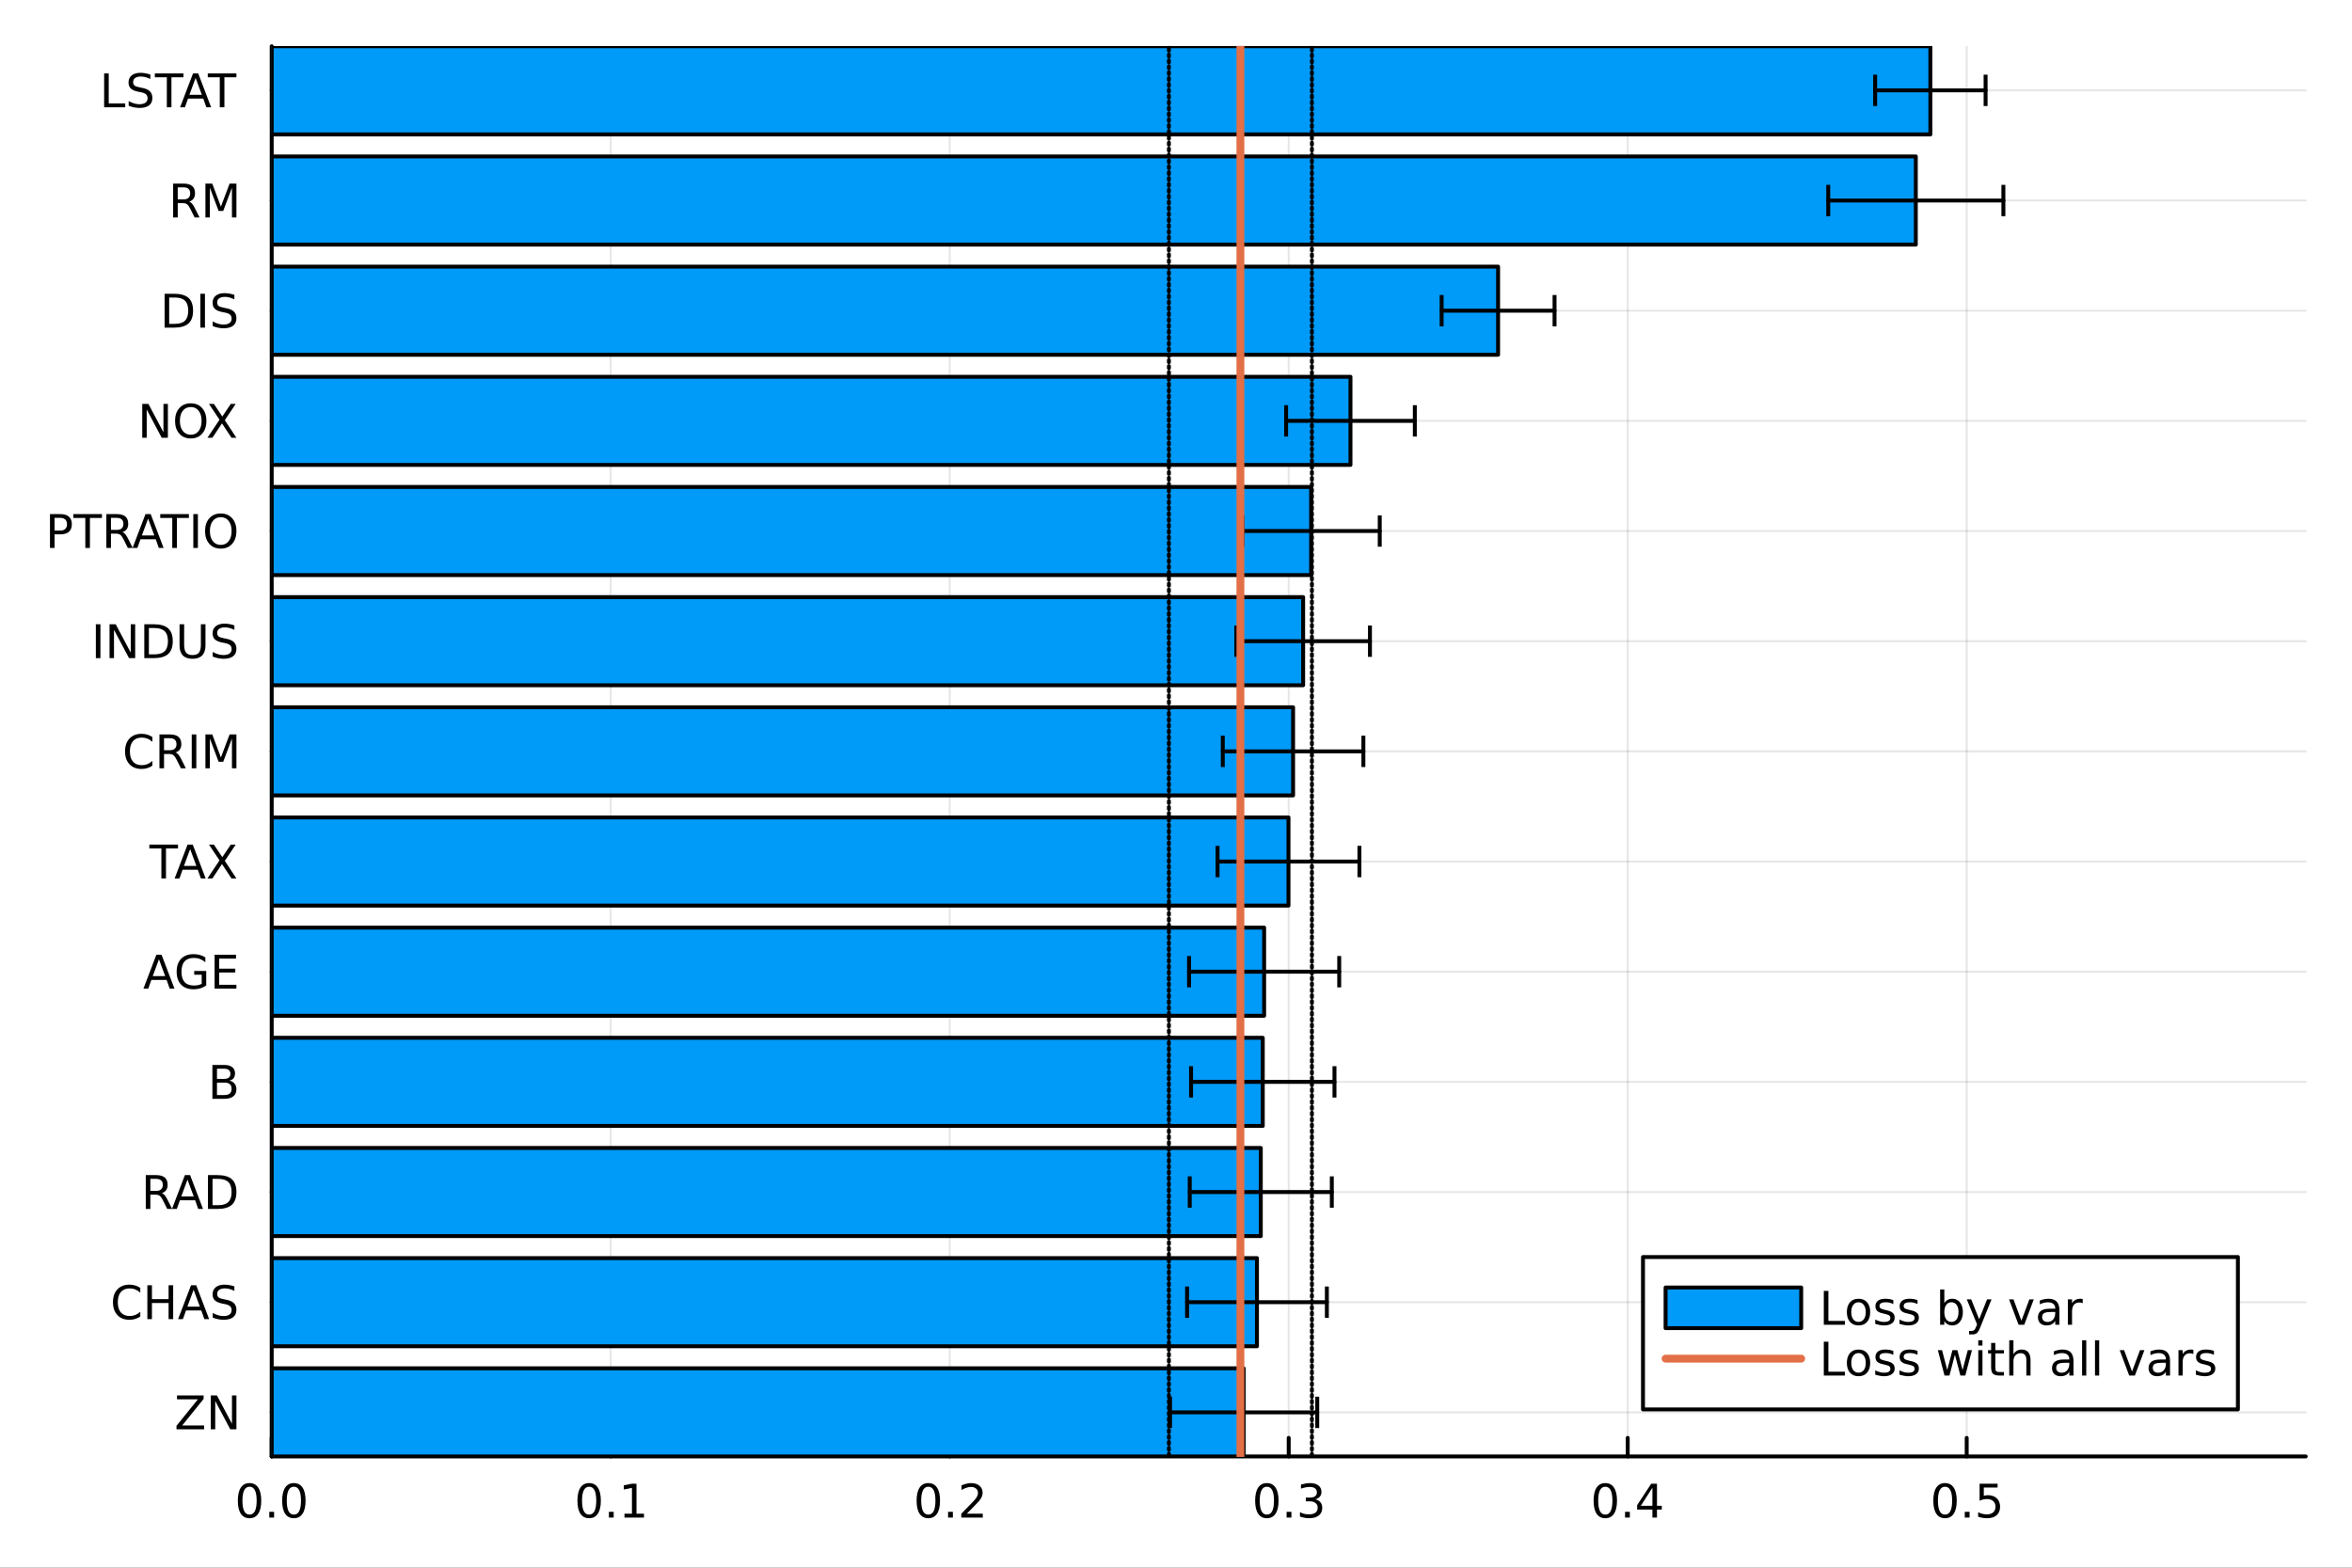 <?xml version="1.0" encoding="utf-8"?>
<svg xmlns="http://www.w3.org/2000/svg" xmlns:xlink="http://www.w3.org/1999/xlink" width="600" height="400" viewBox="0 0 2400 1600">
<rect x="0" y="0" width="2400" height="1600" fill="#333333" stroke="none"/>
<defs>
  <clipPath id="clip640">
    <rect x="0" y="0" width="2400" height="1600"/>
  </clipPath>
</defs>
<path clip-path="url(#clip640)" d="M0 1600 L2400 1600 L2400 0 L0 0  Z" fill="#ffffff" fill-rule="evenodd" fill-opacity="1"/>
<defs>
  <clipPath id="clip641">
    <rect x="480" y="0" width="1681" height="1600"/>
  </clipPath>
</defs>
<path clip-path="url(#clip640)" d="M277.246 1486.45 L2352.76 1486.45 L2352.76 47.244 L277.246 47.244  Z" fill="#ffffff" fill-rule="evenodd" fill-opacity="1"/>
<defs>
  <clipPath id="clip642">
    <rect x="277" y="47" width="2077" height="1440"/>
  </clipPath>
</defs>
<polyline clip-path="url(#clip642)" style="stroke:#000000; stroke-linecap:round; stroke-linejoin:round; stroke-width:2; stroke-opacity:0.1; fill:none" points="277.246,1486.45 277.246,47.244 "/>
<polyline clip-path="url(#clip642)" style="stroke:#000000; stroke-linecap:round; stroke-linejoin:round; stroke-width:2; stroke-opacity:0.1; fill:none" points="623.164,1486.45 623.164,47.244 "/>
<polyline clip-path="url(#clip642)" style="stroke:#000000; stroke-linecap:round; stroke-linejoin:round; stroke-width:2; stroke-opacity:0.1; fill:none" points="969.082,1486.45 969.082,47.244 "/>
<polyline clip-path="url(#clip642)" style="stroke:#000000; stroke-linecap:round; stroke-linejoin:round; stroke-width:2; stroke-opacity:0.1; fill:none" points="1315,1486.45 1315,47.244 "/>
<polyline clip-path="url(#clip642)" style="stroke:#000000; stroke-linecap:round; stroke-linejoin:round; stroke-width:2; stroke-opacity:0.1; fill:none" points="1660.92,1486.45 1660.92,47.244 "/>
<polyline clip-path="url(#clip642)" style="stroke:#000000; stroke-linecap:round; stroke-linejoin:round; stroke-width:2; stroke-opacity:0.1; fill:none" points="2006.84,1486.45 2006.84,47.244 "/>
<polyline clip-path="url(#clip642)" style="stroke:#000000; stroke-linecap:round; stroke-linejoin:round; stroke-width:2; stroke-opacity:0.1; fill:none" points="277.246,1441.47 2352.76,1441.47 "/>
<polyline clip-path="url(#clip642)" style="stroke:#000000; stroke-linecap:round; stroke-linejoin:round; stroke-width:2; stroke-opacity:0.1; fill:none" points="277.246,1329.03 2352.76,1329.03 "/>
<polyline clip-path="url(#clip642)" style="stroke:#000000; stroke-linecap:round; stroke-linejoin:round; stroke-width:2; stroke-opacity:0.1; fill:none" points="277.246,1216.6 2352.76,1216.6 "/>
<polyline clip-path="url(#clip642)" style="stroke:#000000; stroke-linecap:round; stroke-linejoin:round; stroke-width:2; stroke-opacity:0.1; fill:none" points="277.246,1104.16 2352.76,1104.16 "/>
<polyline clip-path="url(#clip642)" style="stroke:#000000; stroke-linecap:round; stroke-linejoin:round; stroke-width:2; stroke-opacity:0.1; fill:none" points="277.246,991.722 2352.76,991.722 "/>
<polyline clip-path="url(#clip642)" style="stroke:#000000; stroke-linecap:round; stroke-linejoin:round; stroke-width:2; stroke-opacity:0.1; fill:none" points="277.246,879.284 2352.76,879.284 "/>
<polyline clip-path="url(#clip642)" style="stroke:#000000; stroke-linecap:round; stroke-linejoin:round; stroke-width:2; stroke-opacity:0.1; fill:none" points="277.246,766.846 2352.76,766.846 "/>
<polyline clip-path="url(#clip642)" style="stroke:#000000; stroke-linecap:round; stroke-linejoin:round; stroke-width:2; stroke-opacity:0.1; fill:none" points="277.246,654.408 2352.76,654.408 "/>
<polyline clip-path="url(#clip642)" style="stroke:#000000; stroke-linecap:round; stroke-linejoin:round; stroke-width:2; stroke-opacity:0.1; fill:none" points="277.246,541.97 2352.76,541.97 "/>
<polyline clip-path="url(#clip642)" style="stroke:#000000; stroke-linecap:round; stroke-linejoin:round; stroke-width:2; stroke-opacity:0.1; fill:none" points="277.246,429.533 2352.76,429.533 "/>
<polyline clip-path="url(#clip642)" style="stroke:#000000; stroke-linecap:round; stroke-linejoin:round; stroke-width:2; stroke-opacity:0.1; fill:none" points="277.246,317.095 2352.76,317.095 "/>
<polyline clip-path="url(#clip642)" style="stroke:#000000; stroke-linecap:round; stroke-linejoin:round; stroke-width:2; stroke-opacity:0.1; fill:none" points="277.246,204.657 2352.76,204.657 "/>
<polyline clip-path="url(#clip642)" style="stroke:#000000; stroke-linecap:round; stroke-linejoin:round; stroke-width:2; stroke-opacity:0.1; fill:none" points="277.246,92.219 2352.76,92.219 "/>
<polyline clip-path="url(#clip640)" style="stroke:#000000; stroke-linecap:round; stroke-linejoin:round; stroke-width:4; stroke-opacity:1; fill:none" points="277.246,1486.45 2352.76,1486.45 "/>
<polyline clip-path="url(#clip640)" style="stroke:#000000; stroke-linecap:round; stroke-linejoin:round; stroke-width:4; stroke-opacity:1; fill:none" points="277.246,1486.45 277.246,1467.55 "/>
<polyline clip-path="url(#clip640)" style="stroke:#000000; stroke-linecap:round; stroke-linejoin:round; stroke-width:4; stroke-opacity:1; fill:none" points="623.164,1486.45 623.164,1467.55 "/>
<polyline clip-path="url(#clip640)" style="stroke:#000000; stroke-linecap:round; stroke-linejoin:round; stroke-width:4; stroke-opacity:1; fill:none" points="969.082,1486.45 969.082,1467.55 "/>
<polyline clip-path="url(#clip640)" style="stroke:#000000; stroke-linecap:round; stroke-linejoin:round; stroke-width:4; stroke-opacity:1; fill:none" points="1315,1486.45 1315,1467.55 "/>
<polyline clip-path="url(#clip640)" style="stroke:#000000; stroke-linecap:round; stroke-linejoin:round; stroke-width:4; stroke-opacity:1; fill:none" points="1660.92,1486.45 1660.92,1467.55 "/>
<polyline clip-path="url(#clip640)" style="stroke:#000000; stroke-linecap:round; stroke-linejoin:round; stroke-width:4; stroke-opacity:1; fill:none" points="2006.84,1486.45 2006.84,1467.55 "/>
<path clip-path="url(#clip640)" d="M254.63 1517.37 Q251.019 1517.37 249.19 1520.93 Q247.385 1524.47 247.385 1531.6 Q247.385 1538.71 249.19 1542.27 Q251.019 1545.82 254.63 1545.82 Q258.264 1545.82 260.07 1542.27 Q261.899 1538.71 261.899 1531.6 Q261.899 1524.47 260.07 1520.93 Q258.264 1517.37 254.63 1517.37 M254.63 1513.66 Q260.44 1513.66 263.496 1518.27 Q266.574 1522.85 266.574 1531.6 Q266.574 1540.33 263.496 1544.94 Q260.44 1549.52 254.63 1549.52 Q248.82 1549.52 245.741 1544.94 Q242.686 1540.33 242.686 1531.6 Q242.686 1522.85 245.741 1518.27 Q248.82 1513.66 254.63 1513.66 Z" fill="#000000" fill-rule="nonzero" fill-opacity="1" /><path clip-path="url(#clip640)" d="M274.792 1542.97 L279.676 1542.97 L279.676 1548.85 L274.792 1548.85 L274.792 1542.97 Z" fill="#000000" fill-rule="nonzero" fill-opacity="1" /><path clip-path="url(#clip640)" d="M299.861 1517.37 Q296.25 1517.37 294.422 1520.93 Q292.616 1524.47 292.616 1531.6 Q292.616 1538.71 294.422 1542.27 Q296.25 1545.82 299.861 1545.82 Q303.496 1545.82 305.301 1542.27 Q307.13 1538.71 307.13 1531.6 Q307.13 1524.47 305.301 1520.93 Q303.496 1517.37 299.861 1517.37 M299.861 1513.66 Q305.672 1513.66 308.727 1518.27 Q311.806 1522.85 311.806 1531.6 Q311.806 1540.33 308.727 1544.94 Q305.672 1549.52 299.861 1549.52 Q294.051 1549.52 290.973 1544.94 Q287.917 1540.33 287.917 1531.6 Q287.917 1522.85 290.973 1518.27 Q294.051 1513.66 299.861 1513.66 Z" fill="#000000" fill-rule="nonzero" fill-opacity="1" /><path clip-path="url(#clip640)" d="M601.162 1517.37 Q597.551 1517.37 595.722 1520.93 Q593.917 1524.47 593.917 1531.6 Q593.917 1538.71 595.722 1542.27 Q597.551 1545.82 601.162 1545.82 Q604.796 1545.82 606.602 1542.27 Q608.43 1538.71 608.43 1531.6 Q608.43 1524.47 606.602 1520.93 Q604.796 1517.37 601.162 1517.37 M601.162 1513.66 Q606.972 1513.66 610.028 1518.27 Q613.106 1522.85 613.106 1531.6 Q613.106 1540.33 610.028 1544.94 Q606.972 1549.52 601.162 1549.52 Q595.352 1549.52 592.273 1544.94 Q589.218 1540.33 589.218 1531.6 Q589.218 1522.85 592.273 1518.27 Q595.352 1513.66 601.162 1513.66 Z" fill="#000000" fill-rule="nonzero" fill-opacity="1" /><path clip-path="url(#clip640)" d="M621.324 1542.97 L626.208 1542.97 L626.208 1548.85 L621.324 1548.85 L621.324 1542.97 Z" fill="#000000" fill-rule="nonzero" fill-opacity="1" /><path clip-path="url(#clip640)" d="M637.203 1544.91 L644.842 1544.91 L644.842 1518.55 L636.532 1520.21 L636.532 1515.95 L644.796 1514.29 L649.472 1514.29 L649.472 1544.91 L657.111 1544.91 L657.111 1548.85 L637.203 1548.85 L637.203 1544.91 Z" fill="#000000" fill-rule="nonzero" fill-opacity="1" /><path clip-path="url(#clip640)" d="M947.265 1517.37 Q943.654 1517.37 941.826 1520.93 Q940.02 1524.47 940.02 1531.6 Q940.02 1538.71 941.826 1542.27 Q943.654 1545.82 947.265 1545.82 Q950.9 1545.82 952.705 1542.27 Q954.534 1538.71 954.534 1531.6 Q954.534 1524.47 952.705 1520.93 Q950.9 1517.37 947.265 1517.37 M947.265 1513.66 Q953.076 1513.66 956.131 1518.27 Q959.21 1522.85 959.21 1531.6 Q959.21 1540.33 956.131 1544.94 Q953.076 1549.52 947.265 1549.52 Q941.455 1549.52 938.377 1544.94 Q935.321 1540.33 935.321 1531.6 Q935.321 1522.85 938.377 1518.27 Q941.455 1513.66 947.265 1513.66 Z" fill="#000000" fill-rule="nonzero" fill-opacity="1" /><path clip-path="url(#clip640)" d="M967.427 1542.97 L972.312 1542.97 L972.312 1548.85 L967.427 1548.85 L967.427 1542.97 Z" fill="#000000" fill-rule="nonzero" fill-opacity="1" /><path clip-path="url(#clip640)" d="M986.524 1544.91 L1002.84 1544.91 L1002.84 1548.85 L980.9 1548.85 L980.9 1544.91 Q983.562 1542.16 988.145 1537.53 Q992.751 1532.88 993.932 1531.53 Q996.177 1529.01 997.057 1527.27 Q997.96 1525.51 997.96 1523.82 Q997.96 1521.07 996.015 1519.33 Q994.094 1517.6 990.992 1517.6 Q988.793 1517.6 986.339 1518.36 Q983.909 1519.13 981.131 1520.68 L981.131 1515.95 Q983.955 1514.82 986.409 1514.24 Q988.862 1513.66 990.899 1513.66 Q996.27 1513.66 999.464 1516.35 Q1002.66 1519.03 1002.66 1523.52 Q1002.66 1525.65 1001.85 1527.57 Q1001.06 1529.47 998.955 1532.07 Q998.376 1532.74 995.274 1535.95 Q992.173 1539.15 986.524 1544.91 Z" fill="#000000" fill-rule="nonzero" fill-opacity="1" /><path clip-path="url(#clip640)" d="M1292.71 1517.37 Q1289.1 1517.37 1287.27 1520.93 Q1285.46 1524.47 1285.46 1531.6 Q1285.46 1538.71 1287.27 1542.27 Q1289.1 1545.82 1292.71 1545.82 Q1296.34 1545.82 1298.15 1542.27 Q1299.98 1538.71 1299.98 1531.6 Q1299.98 1524.47 1298.15 1520.93 Q1296.34 1517.37 1292.71 1517.37 M1292.71 1513.66 Q1298.52 1513.66 1301.57 1518.27 Q1304.65 1522.85 1304.65 1531.6 Q1304.65 1540.33 1301.57 1544.94 Q1298.52 1549.52 1292.71 1549.52 Q1286.9 1549.52 1283.82 1544.94 Q1280.76 1540.33 1280.76 1531.6 Q1280.76 1522.85 1283.82 1518.27 Q1286.9 1513.66 1292.71 1513.66 Z" fill="#000000" fill-rule="nonzero" fill-opacity="1" /><path clip-path="url(#clip640)" d="M1312.87 1542.97 L1317.76 1542.97 L1317.76 1548.85 L1312.87 1548.85 L1312.87 1542.97 Z" fill="#000000" fill-rule="nonzero" fill-opacity="1" /><path clip-path="url(#clip640)" d="M1342.11 1530.21 Q1345.46 1530.93 1347.34 1533.2 Q1349.24 1535.47 1349.24 1538.8 Q1349.24 1543.92 1345.72 1546.72 Q1342.2 1549.52 1335.72 1549.52 Q1333.54 1549.52 1331.23 1549.08 Q1328.94 1548.66 1326.48 1547.81 L1326.48 1543.29 Q1328.43 1544.43 1330.74 1545.01 Q1333.06 1545.58 1335.58 1545.58 Q1339.98 1545.58 1342.27 1543.85 Q1344.58 1542.11 1344.58 1538.8 Q1344.58 1535.75 1342.43 1534.03 Q1340.3 1532.3 1336.48 1532.3 L1332.45 1532.3 L1332.45 1528.45 L1336.67 1528.45 Q1340.12 1528.45 1341.95 1527.09 Q1343.77 1525.7 1343.77 1523.11 Q1343.77 1520.45 1341.88 1519.03 Q1340 1517.6 1336.48 1517.6 Q1334.56 1517.6 1332.36 1518.01 Q1330.16 1518.43 1327.52 1519.31 L1327.52 1515.14 Q1330.19 1514.4 1332.5 1514.03 Q1334.84 1513.66 1336.9 1513.66 Q1342.22 1513.66 1345.32 1516.09 Q1348.43 1518.5 1348.43 1522.62 Q1348.43 1525.49 1346.78 1527.48 Q1345.14 1529.45 1342.11 1530.21 Z" fill="#000000" fill-rule="nonzero" fill-opacity="1" /><path clip-path="url(#clip640)" d="M1638.06 1517.37 Q1634.45 1517.37 1632.62 1520.93 Q1630.82 1524.47 1630.82 1531.6 Q1630.82 1538.71 1632.62 1542.27 Q1634.45 1545.82 1638.06 1545.82 Q1641.69 1545.82 1643.5 1542.27 Q1645.33 1538.71 1645.33 1531.6 Q1645.33 1524.47 1643.5 1520.93 Q1641.69 1517.37 1638.06 1517.37 M1638.06 1513.66 Q1643.87 1513.66 1646.93 1518.27 Q1650 1522.85 1650 1531.6 Q1650 1540.33 1646.93 1544.94 Q1643.87 1549.52 1638.06 1549.52 Q1632.25 1549.52 1629.17 1544.94 Q1626.12 1540.33 1626.12 1531.6 Q1626.12 1522.85 1629.17 1518.27 Q1632.25 1513.66 1638.06 1513.66 Z" fill="#000000" fill-rule="nonzero" fill-opacity="1" /><path clip-path="url(#clip640)" d="M1658.22 1542.97 L1663.11 1542.97 L1663.11 1548.85 L1658.22 1548.85 L1658.22 1542.97 Z" fill="#000000" fill-rule="nonzero" fill-opacity="1" /><path clip-path="url(#clip640)" d="M1686.14 1518.36 L1674.33 1536.81 L1686.14 1536.81 L1686.14 1518.36 M1684.91 1514.29 L1690.79 1514.29 L1690.79 1536.81 L1695.72 1536.81 L1695.72 1540.7 L1690.79 1540.7 L1690.79 1548.85 L1686.14 1548.85 L1686.14 1540.7 L1670.54 1540.7 L1670.54 1536.19 L1684.91 1514.29 Z" fill="#000000" fill-rule="nonzero" fill-opacity="1" /><path clip-path="url(#clip640)" d="M1984.72 1517.37 Q1981.11 1517.37 1979.28 1520.93 Q1977.47 1524.47 1977.47 1531.6 Q1977.47 1538.71 1979.28 1542.27 Q1981.11 1545.82 1984.72 1545.82 Q1988.35 1545.82 1990.16 1542.27 Q1991.99 1538.71 1991.99 1531.6 Q1991.99 1524.47 1990.16 1520.93 Q1988.35 1517.37 1984.72 1517.37 M1984.72 1513.66 Q1990.53 1513.66 1993.59 1518.27 Q1996.66 1522.85 1996.66 1531.6 Q1996.66 1540.33 1993.59 1544.94 Q1990.53 1549.52 1984.72 1549.52 Q1978.91 1549.52 1975.83 1544.94 Q1972.78 1540.33 1972.78 1531.6 Q1972.78 1522.85 1975.83 1518.27 Q1978.91 1513.66 1984.72 1513.66 Z" fill="#000000" fill-rule="nonzero" fill-opacity="1" /><path clip-path="url(#clip640)" d="M2004.88 1542.97 L2009.77 1542.97 L2009.77 1548.85 L2004.88 1548.85 L2004.88 1542.97 Z" fill="#000000" fill-rule="nonzero" fill-opacity="1" /><path clip-path="url(#clip640)" d="M2020 1514.29 L2038.35 1514.29 L2038.35 1518.22 L2024.28 1518.22 L2024.28 1526.7 Q2025.3 1526.35 2026.32 1526.19 Q2027.34 1526 2028.35 1526 Q2034.14 1526 2037.52 1529.17 Q2040.9 1532.34 2040.9 1537.76 Q2040.9 1543.34 2037.43 1546.44 Q2033.96 1549.52 2027.64 1549.52 Q2025.46 1549.52 2023.19 1549.15 Q2020.95 1548.78 2018.54 1548.04 L2018.54 1543.34 Q2020.62 1544.47 2022.84 1545.03 Q2025.07 1545.58 2027.54 1545.58 Q2031.55 1545.58 2033.89 1543.48 Q2036.22 1541.37 2036.22 1537.76 Q2036.22 1534.15 2033.89 1532.04 Q2031.55 1529.94 2027.54 1529.94 Q2025.67 1529.94 2023.79 1530.35 Q2021.94 1530.77 2020 1531.65 L2020 1514.29 Z" fill="#000000" fill-rule="nonzero" fill-opacity="1" /><polyline clip-path="url(#clip640)" style="stroke:#000000; stroke-linecap:round; stroke-linejoin:round; stroke-width:4; stroke-opacity:1; fill:none" points="277.246,1486.45 277.246,47.244 "/>
<polyline clip-path="url(#clip640)" style="stroke:#000000; stroke-linecap:round; stroke-linejoin:round; stroke-width:4; stroke-opacity:1; fill:none" points="277.246,1441.47 296.143,1441.47 "/>
<polyline clip-path="url(#clip640)" style="stroke:#000000; stroke-linecap:round; stroke-linejoin:round; stroke-width:4; stroke-opacity:1; fill:none" points="277.246,1329.03 296.143,1329.03 "/>
<polyline clip-path="url(#clip640)" style="stroke:#000000; stroke-linecap:round; stroke-linejoin:round; stroke-width:4; stroke-opacity:1; fill:none" points="277.246,1216.6 296.143,1216.6 "/>
<polyline clip-path="url(#clip640)" style="stroke:#000000; stroke-linecap:round; stroke-linejoin:round; stroke-width:4; stroke-opacity:1; fill:none" points="277.246,1104.16 296.143,1104.16 "/>
<polyline clip-path="url(#clip640)" style="stroke:#000000; stroke-linecap:round; stroke-linejoin:round; stroke-width:4; stroke-opacity:1; fill:none" points="277.246,991.722 296.143,991.722 "/>
<polyline clip-path="url(#clip640)" style="stroke:#000000; stroke-linecap:round; stroke-linejoin:round; stroke-width:4; stroke-opacity:1; fill:none" points="277.246,879.284 296.143,879.284 "/>
<polyline clip-path="url(#clip640)" style="stroke:#000000; stroke-linecap:round; stroke-linejoin:round; stroke-width:4; stroke-opacity:1; fill:none" points="277.246,766.846 296.143,766.846 "/>
<polyline clip-path="url(#clip640)" style="stroke:#000000; stroke-linecap:round; stroke-linejoin:round; stroke-width:4; stroke-opacity:1; fill:none" points="277.246,654.408 296.143,654.408 "/>
<polyline clip-path="url(#clip640)" style="stroke:#000000; stroke-linecap:round; stroke-linejoin:round; stroke-width:4; stroke-opacity:1; fill:none" points="277.246,541.97 296.143,541.97 "/>
<polyline clip-path="url(#clip640)" style="stroke:#000000; stroke-linecap:round; stroke-linejoin:round; stroke-width:4; stroke-opacity:1; fill:none" points="277.246,429.533 296.143,429.533 "/>
<polyline clip-path="url(#clip640)" style="stroke:#000000; stroke-linecap:round; stroke-linejoin:round; stroke-width:4; stroke-opacity:1; fill:none" points="277.246,317.095 296.143,317.095 "/>
<polyline clip-path="url(#clip640)" style="stroke:#000000; stroke-linecap:round; stroke-linejoin:round; stroke-width:4; stroke-opacity:1; fill:none" points="277.246,204.657 296.143,204.657 "/>
<polyline clip-path="url(#clip640)" style="stroke:#000000; stroke-linecap:round; stroke-linejoin:round; stroke-width:4; stroke-opacity:1; fill:none" points="277.246,92.219 296.143,92.219 "/>
<path clip-path="url(#clip640)" d="M180.621 1424.19 L207.774 1424.19 L207.774 1427.76 L185.922 1454.82 L208.306 1454.82 L208.306 1458.75 L180.089 1458.75 L180.089 1455.19 L201.94 1428.13 L180.621 1428.13 L180.621 1424.19 Z" fill="#000000" fill-rule="nonzero" fill-opacity="1" /><path clip-path="url(#clip640)" d="M215.088 1424.19 L221.385 1424.19 L236.709 1453.1 L236.709 1424.19 L241.246 1424.19 L241.246 1458.75 L234.949 1458.75 L219.625 1429.84 L219.625 1458.75 L215.088 1458.75 L215.088 1424.19 Z" fill="#000000" fill-rule="nonzero" fill-opacity="1" /><path clip-path="url(#clip640)" d="M143.144 1314.42 L143.144 1319.35 Q140.783 1317.15 138.098 1316.06 Q135.436 1314.97 132.427 1314.97 Q126.501 1314.97 123.353 1318.61 Q120.205 1322.22 120.205 1329.07 Q120.205 1335.9 123.353 1339.53 Q126.501 1343.14 132.427 1343.14 Q135.436 1343.14 138.098 1342.06 Q140.783 1340.97 143.144 1338.77 L143.144 1343.65 Q140.691 1345.32 137.936 1346.15 Q135.205 1346.99 132.149 1346.99 Q124.302 1346.99 119.788 1342.19 Q115.274 1337.38 115.274 1329.07 Q115.274 1320.74 119.788 1315.94 Q124.302 1311.13 132.149 1311.13 Q135.251 1311.13 137.982 1311.96 Q140.737 1312.77 143.144 1314.42 Z" fill="#000000" fill-rule="nonzero" fill-opacity="1" /><path clip-path="url(#clip640)" d="M150.367 1311.75 L155.042 1311.75 L155.042 1325.92 L172.033 1325.92 L172.033 1311.75 L176.709 1311.75 L176.709 1346.31 L172.033 1346.31 L172.033 1329.86 L155.042 1329.86 L155.042 1346.31 L150.367 1346.31 L150.367 1311.75 Z" fill="#000000" fill-rule="nonzero" fill-opacity="1" /><path clip-path="url(#clip640)" d="M197.565 1316.36 L191.223 1333.56 L203.931 1333.56 L197.565 1316.36 M194.927 1311.75 L200.227 1311.75 L213.399 1346.31 L208.538 1346.31 L205.389 1337.45 L189.811 1337.45 L186.663 1346.31 L181.732 1346.31 L194.927 1311.75 Z" fill="#000000" fill-rule="nonzero" fill-opacity="1" /><path clip-path="url(#clip640)" d="M239.162 1312.89 L239.162 1317.45 Q236.5 1316.18 234.139 1315.55 Q231.778 1314.93 229.579 1314.93 Q225.76 1314.93 223.676 1316.41 Q221.616 1317.89 221.616 1320.62 Q221.616 1322.91 222.982 1324.09 Q224.371 1325.25 228.213 1325.97 L231.037 1326.55 Q236.269 1327.54 238.746 1330.07 Q241.246 1332.57 241.246 1336.78 Q241.246 1341.8 237.866 1344.39 Q234.51 1346.99 228.005 1346.99 Q225.551 1346.99 222.774 1346.43 Q220.019 1345.88 217.056 1344.79 L217.056 1339.97 Q219.903 1341.57 222.635 1342.38 Q225.366 1343.19 228.005 1343.19 Q232.01 1343.19 234.186 1341.62 Q236.362 1340.04 236.362 1337.13 Q236.362 1334.58 234.787 1333.14 Q233.237 1331.71 229.672 1330.99 L226.825 1330.44 Q221.593 1329.39 219.255 1327.17 Q216.917 1324.95 216.917 1320.99 Q216.917 1316.41 220.135 1313.77 Q223.375 1311.13 229.047 1311.13 Q231.477 1311.13 234 1311.57 Q236.524 1312.01 239.162 1312.89 Z" fill="#000000" fill-rule="nonzero" fill-opacity="1" /><path clip-path="url(#clip640)" d="M165.135 1217.67 Q166.64 1218.18 168.052 1219.85 Q169.487 1221.52 170.922 1224.43 L175.667 1233.88 L170.644 1233.88 L166.223 1225.01 Q164.51 1221.54 162.89 1220.41 Q161.292 1219.27 158.515 1219.27 L153.422 1219.27 L153.422 1233.88 L148.746 1233.88 L148.746 1199.32 L159.302 1199.32 Q165.228 1199.32 168.144 1201.79 Q171.061 1204.27 171.061 1209.27 Q171.061 1212.53 169.533 1214.69 Q168.029 1216.84 165.135 1217.67 M153.422 1203.16 L153.422 1215.43 L159.302 1215.43 Q162.681 1215.43 164.394 1213.88 Q166.13 1212.3 166.13 1209.27 Q166.13 1206.24 164.394 1204.71 Q162.681 1203.16 159.302 1203.16 L153.422 1203.16 Z" fill="#000000" fill-rule="nonzero" fill-opacity="1" /><path clip-path="url(#clip640)" d="M191.315 1203.92 L184.973 1221.12 L197.681 1221.12 L191.315 1203.92 M188.677 1199.32 L193.977 1199.32 L207.149 1233.88 L202.288 1233.88 L199.139 1225.01 L183.561 1225.01 L180.413 1233.88 L175.482 1233.88 L188.677 1199.32 Z" fill="#000000" fill-rule="nonzero" fill-opacity="1" /><path clip-path="url(#clip640)" d="M216.871 1203.16 L216.871 1230.03 L222.519 1230.03 Q229.672 1230.03 232.982 1226.79 Q236.315 1223.55 236.315 1216.56 Q236.315 1209.62 232.982 1206.4 Q229.672 1203.16 222.519 1203.16 L216.871 1203.16 M212.195 1199.32 L221.801 1199.32 Q231.848 1199.32 236.547 1203.51 Q241.246 1207.67 241.246 1216.56 Q241.246 1225.5 236.524 1229.69 Q231.801 1233.88 221.801 1233.88 L212.195 1233.88 L212.195 1199.32 Z" fill="#000000" fill-rule="nonzero" fill-opacity="1" /><path clip-path="url(#clip640)" d="M221.408 1104.93 L221.408 1117.6 L228.908 1117.6 Q232.681 1117.6 234.487 1116.05 Q236.315 1114.47 236.315 1111.25 Q236.315 1108.01 234.487 1106.49 Q232.681 1104.93 228.908 1104.93 L221.408 1104.93 M221.408 1090.72 L221.408 1101.14 L228.329 1101.14 Q231.755 1101.14 233.422 1099.87 Q235.112 1098.57 235.112 1095.93 Q235.112 1093.31 233.422 1092.02 Q231.755 1090.72 228.329 1090.72 L221.408 1090.72 M216.732 1086.88 L228.676 1086.88 Q234.024 1086.88 236.917 1089.1 Q239.811 1091.32 239.811 1095.42 Q239.811 1098.59 238.329 1100.47 Q236.848 1102.34 233.977 1102.81 Q237.426 1103.55 239.324 1105.91 Q241.246 1108.24 241.246 1111.76 Q241.246 1116.39 238.098 1118.92 Q234.949 1121.44 229.139 1121.44 L216.732 1121.44 L216.732 1086.88 Z" fill="#000000" fill-rule="nonzero" fill-opacity="1" /><path clip-path="url(#clip640)" d="M162.195 979.048 L155.853 996.247 L168.561 996.247 L162.195 979.048 M159.556 974.442 L164.857 974.442 L178.028 1009 L173.167 1009 L170.019 1000.14 L154.441 1000.14 L151.293 1009 L146.362 1009 L159.556 974.442 Z" fill="#000000" fill-rule="nonzero" fill-opacity="1" /><path clip-path="url(#clip640)" d="M205.806 1004.07 L205.806 994.789 L198.167 994.789 L198.167 990.946 L210.436 990.946 L210.436 1005.78 Q207.727 1007.71 204.464 1008.7 Q201.2 1009.67 197.496 1009.67 Q189.394 1009.67 184.811 1004.95 Q180.251 1000.21 180.251 991.756 Q180.251 983.284 184.811 978.562 Q189.394 973.817 197.496 973.817 Q200.876 973.817 203.908 974.65 Q206.964 975.483 209.533 977.104 L209.533 982.08 Q206.94 979.881 204.024 978.77 Q201.107 977.659 197.889 977.659 Q191.547 977.659 188.353 981.201 Q185.181 984.742 185.181 991.756 Q185.181 998.747 188.353 1002.29 Q191.547 1005.83 197.889 1005.83 Q200.366 1005.83 202.311 1005.41 Q204.255 1004.97 205.806 1004.07 Z" fill="#000000" fill-rule="nonzero" fill-opacity="1" /><path clip-path="url(#clip640)" d="M218.977 974.442 L240.829 974.442 L240.829 978.377 L223.653 978.377 L223.653 988.608 L240.111 988.608 L240.111 992.543 L223.653 992.543 L223.653 1005.07 L241.246 1005.07 L241.246 1009 L218.977 1009 L218.977 974.442 Z" fill="#000000" fill-rule="nonzero" fill-opacity="1" /><path clip-path="url(#clip640)" d="M152.404 862.004 L181.64 862.004 L181.64 865.939 L169.371 865.939 L169.371 896.564 L164.672 896.564 L164.672 865.939 L152.404 865.939 L152.404 862.004 Z" fill="#000000" fill-rule="nonzero" fill-opacity="1" /><path clip-path="url(#clip640)" d="M194.024 866.61 L187.681 883.809 L200.389 883.809 L194.024 866.61 M191.385 862.004 L196.686 862.004 L209.857 896.564 L204.996 896.564 L201.848 887.698 L186.269 887.698 L183.121 896.564 L178.191 896.564 L191.385 862.004 Z" fill="#000000" fill-rule="nonzero" fill-opacity="1" /><path clip-path="url(#clip640)" d="M213.237 862.004 L218.26 862.004 L226.848 874.851 L235.482 862.004 L240.505 862.004 L229.394 878.601 L241.246 896.564 L236.223 896.564 L226.5 881.865 L216.709 896.564 L211.663 896.564 L224 878.115 L213.237 862.004 Z" fill="#000000" fill-rule="nonzero" fill-opacity="1" /><path clip-path="url(#clip640)" d="M155.482 752.228 L155.482 757.159 Q153.121 754.959 150.436 753.872 Q147.774 752.784 144.765 752.784 Q138.839 752.784 135.691 756.418 Q132.543 760.029 132.543 766.881 Q132.543 773.709 135.691 777.344 Q138.839 780.955 144.765 780.955 Q147.774 780.955 150.436 779.867 Q153.121 778.779 155.482 776.58 L155.482 781.464 Q153.029 783.131 150.274 783.964 Q147.543 784.797 144.487 784.797 Q136.64 784.797 132.126 780.006 Q127.612 775.191 127.612 766.881 Q127.612 758.547 132.126 753.756 Q136.64 748.941 144.487 748.941 Q147.589 748.941 150.32 749.774 Q153.075 750.584 155.482 752.228 Z" fill="#000000" fill-rule="nonzero" fill-opacity="1" /><path clip-path="url(#clip640)" d="M179.093 767.922 Q180.598 768.432 182.01 770.098 Q183.445 771.765 184.88 774.682 L189.626 784.126 L184.603 784.126 L180.181 775.26 Q178.468 771.788 176.848 770.654 Q175.251 769.52 172.473 769.52 L167.38 769.52 L167.38 784.126 L162.704 784.126 L162.704 749.566 L173.26 749.566 Q179.186 749.566 182.103 752.043 Q185.019 754.52 185.019 759.52 Q185.019 762.784 183.491 764.936 Q181.987 767.089 179.093 767.922 M167.38 753.409 L167.38 765.677 L173.26 765.677 Q176.64 765.677 178.353 764.126 Q180.089 762.552 180.089 759.52 Q180.089 756.487 178.353 754.959 Q176.64 753.409 173.26 753.409 L167.38 753.409 Z" fill="#000000" fill-rule="nonzero" fill-opacity="1" /><path clip-path="url(#clip640)" d="M195.644 749.566 L200.32 749.566 L200.32 784.126 L195.644 784.126 L195.644 749.566 Z" fill="#000000" fill-rule="nonzero" fill-opacity="1" /><path clip-path="url(#clip640)" d="M209.626 749.566 L216.593 749.566 L225.412 773.084 L234.278 749.566 L241.246 749.566 L241.246 784.126 L236.686 784.126 L236.686 753.779 L227.774 777.483 L223.075 777.483 L214.163 753.779 L214.163 784.126 L209.626 784.126 L209.626 749.566 Z" fill="#000000" fill-rule="nonzero" fill-opacity="1" /><path clip-path="url(#clip640)" d="M97.797 637.128 L102.473 637.128 L102.473 671.688 L97.797 671.688 L97.797 637.128 Z" fill="#000000" fill-rule="nonzero" fill-opacity="1" /><path clip-path="url(#clip640)" d="M111.779 637.128 L118.075 637.128 L133.399 666.04 L133.399 637.128 L137.936 637.128 L137.936 671.688 L131.64 671.688 L116.316 642.776 L116.316 671.688 L111.779 671.688 L111.779 637.128 Z" fill="#000000" fill-rule="nonzero" fill-opacity="1" /><path clip-path="url(#clip640)" d="M151.918 640.971 L151.918 667.846 L157.566 667.846 Q164.718 667.846 168.029 664.605 Q171.362 661.364 171.362 654.373 Q171.362 647.429 168.029 644.211 Q164.718 640.971 157.566 640.971 L151.918 640.971 M147.242 637.128 L156.848 637.128 Q166.894 637.128 171.593 641.318 Q176.292 645.485 176.292 654.373 Q176.292 663.309 171.57 667.498 Q166.848 671.688 156.848 671.688 L147.242 671.688 L147.242 637.128 Z" fill="#000000" fill-rule="nonzero" fill-opacity="1" /><path clip-path="url(#clip640)" d="M183.214 637.128 L187.913 637.128 L187.913 658.123 Q187.913 663.679 189.927 666.133 Q191.94 668.563 196.454 668.563 Q200.945 668.563 202.959 666.133 Q204.973 663.679 204.973 658.123 L204.973 637.128 L209.672 637.128 L209.672 658.702 Q209.672 665.461 206.315 668.91 Q202.982 672.359 196.454 672.359 Q189.903 672.359 186.547 668.91 Q183.214 665.461 183.214 658.702 L183.214 637.128 Z" fill="#000000" fill-rule="nonzero" fill-opacity="1" /><path clip-path="url(#clip640)" d="M239.162 638.262 L239.162 642.823 Q236.5 641.549 234.139 640.924 Q231.778 640.299 229.579 640.299 Q225.76 640.299 223.676 641.781 Q221.616 643.262 221.616 645.994 Q221.616 648.286 222.982 649.466 Q224.371 650.623 228.213 651.341 L231.037 651.92 Q236.269 652.915 238.746 655.438 Q241.246 657.938 241.246 662.151 Q241.246 667.174 237.866 669.767 Q234.51 672.359 228.005 672.359 Q225.551 672.359 222.774 671.804 Q220.019 671.248 217.056 670.16 L217.056 665.346 Q219.903 666.943 222.635 667.753 Q225.366 668.563 228.005 668.563 Q232.01 668.563 234.186 666.989 Q236.362 665.415 236.362 662.498 Q236.362 659.952 234.787 658.517 Q233.237 657.082 229.672 656.364 L226.825 655.809 Q221.593 654.767 219.255 652.545 Q216.917 650.323 216.917 646.364 Q216.917 641.781 220.135 639.142 Q223.375 636.503 229.047 636.503 Q231.477 636.503 234 636.943 Q236.524 637.383 239.162 638.262 Z" fill="#000000" fill-rule="nonzero" fill-opacity="1" /><path clip-path="url(#clip640)" d="M55.668 528.533 L55.668 541.519 L61.548 541.519 Q64.811 541.519 66.594 539.829 Q68.376 538.139 68.376 535.014 Q68.376 531.913 66.594 530.223 Q64.811 528.533 61.548 528.533 L55.668 528.533 M50.992 524.69 L61.548 524.69 Q67.358 524.69 70.321 527.329 Q73.307 529.945 73.307 535.014 Q73.307 540.13 70.321 542.746 Q67.358 545.362 61.548 545.362 L55.668 545.362 L55.668 559.25 L50.992 559.25 L50.992 524.69 Z" fill="#000000" fill-rule="nonzero" fill-opacity="1" /><path clip-path="url(#clip640)" d="M74.788 524.69 L104.024 524.69 L104.024 528.626 L91.756 528.626 L91.756 559.25 L87.057 559.25 L87.057 528.626 L74.788 528.626 L74.788 524.69 Z" fill="#000000" fill-rule="nonzero" fill-opacity="1" /><path clip-path="url(#clip640)" d="M124.927 543.047 Q126.432 543.556 127.844 545.223 Q129.279 546.889 130.714 549.806 L135.459 559.25 L130.436 559.25 L126.015 550.385 Q124.302 546.912 122.682 545.778 Q121.084 544.644 118.307 544.644 L113.214 544.644 L113.214 559.25 L108.538 559.25 L108.538 524.69 L119.094 524.69 Q125.02 524.69 127.936 527.167 Q130.853 529.644 130.853 534.644 Q130.853 537.908 129.325 540.061 Q127.82 542.213 124.927 543.047 M113.214 528.533 L113.214 540.801 L119.094 540.801 Q122.473 540.801 124.186 539.251 Q125.922 537.676 125.922 534.644 Q125.922 531.612 124.186 530.084 Q122.473 528.533 119.094 528.533 L113.214 528.533 Z" fill="#000000" fill-rule="nonzero" fill-opacity="1" /><path clip-path="url(#clip640)" d="M151.107 529.297 L144.765 546.496 L157.473 546.496 L151.107 529.297 M148.468 524.69 L153.769 524.69 L166.941 559.25 L162.079 559.25 L158.931 550.385 L143.353 550.385 L140.205 559.25 L135.274 559.25 L148.468 524.69 Z" fill="#000000" fill-rule="nonzero" fill-opacity="1" /><path clip-path="url(#clip640)" d="M163.515 524.69 L192.751 524.69 L192.751 528.626 L180.482 528.626 L180.482 559.25 L175.783 559.25 L175.783 528.626 L163.515 528.626 L163.515 524.69 Z" fill="#000000" fill-rule="nonzero" fill-opacity="1" /><path clip-path="url(#clip640)" d="M197.264 524.69 L201.94 524.69 L201.94 559.25 L197.264 559.25 L197.264 524.69 Z" fill="#000000" fill-rule="nonzero" fill-opacity="1" /><path clip-path="url(#clip640)" d="M225.274 527.862 Q220.181 527.862 217.172 531.658 Q214.186 535.454 214.186 542.005 Q214.186 548.533 217.172 552.329 Q220.181 556.125 225.274 556.125 Q230.366 556.125 233.329 552.329 Q236.315 548.533 236.315 542.005 Q236.315 535.454 233.329 531.658 Q230.366 527.862 225.274 527.862 M225.274 524.065 Q232.542 524.065 236.894 528.95 Q241.246 533.811 241.246 542.005 Q241.246 550.176 236.894 555.061 Q232.542 559.922 225.274 559.922 Q217.982 559.922 213.607 555.061 Q209.255 550.2 209.255 542.005 Q209.255 533.811 213.607 528.95 Q217.982 524.065 225.274 524.065 Z" fill="#000000" fill-rule="nonzero" fill-opacity="1" /><path clip-path="url(#clip640)" d="M145.158 412.253 L151.455 412.253 L166.779 441.164 L166.779 412.253 L171.316 412.253 L171.316 446.813 L165.019 446.813 L149.695 417.901 L149.695 446.813 L145.158 446.813 L145.158 412.253 Z" fill="#000000" fill-rule="nonzero" fill-opacity="1" /><path clip-path="url(#clip640)" d="M194.649 415.424 Q189.556 415.424 186.547 419.22 Q183.561 423.016 183.561 429.567 Q183.561 436.095 186.547 439.891 Q189.556 443.688 194.649 443.688 Q199.741 443.688 202.704 439.891 Q205.69 436.095 205.69 429.567 Q205.69 423.016 202.704 419.22 Q199.741 415.424 194.649 415.424 M194.649 411.628 Q201.917 411.628 206.269 416.512 Q210.621 421.373 210.621 429.567 Q210.621 437.739 206.269 442.623 Q201.917 447.484 194.649 447.484 Q187.357 447.484 182.982 442.623 Q178.63 437.762 178.63 429.567 Q178.63 421.373 182.982 416.512 Q187.357 411.628 194.649 411.628 Z" fill="#000000" fill-rule="nonzero" fill-opacity="1" /><path clip-path="url(#clip640)" d="M213.237 412.253 L218.26 412.253 L226.848 425.1 L235.482 412.253 L240.505 412.253 L229.394 428.85 L241.246 446.813 L236.223 446.813 L226.5 432.114 L216.709 446.813 L211.663 446.813 L224 428.364 L213.237 412.253 Z" fill="#000000" fill-rule="nonzero" fill-opacity="1" /><path clip-path="url(#clip640)" d="M172.635 303.657 L172.635 330.532 L178.283 330.532 Q185.436 330.532 188.746 327.292 Q192.079 324.051 192.079 317.06 Q192.079 310.116 188.746 306.898 Q185.436 303.657 178.283 303.657 L172.635 303.657 M167.959 299.815 L177.566 299.815 Q187.612 299.815 192.311 304.005 Q197.01 308.171 197.01 317.06 Q197.01 325.995 192.288 330.185 Q187.565 334.375 177.566 334.375 L167.959 334.375 L167.959 299.815 Z" fill="#000000" fill-rule="nonzero" fill-opacity="1" /><path clip-path="url(#clip640)" d="M204.464 299.815 L209.139 299.815 L209.139 334.375 L204.464 334.375 L204.464 299.815 Z" fill="#000000" fill-rule="nonzero" fill-opacity="1" /><path clip-path="url(#clip640)" d="M239.162 300.949 L239.162 305.509 Q236.5 304.236 234.139 303.611 Q231.778 302.986 229.579 302.986 Q225.76 302.986 223.676 304.468 Q221.616 305.949 221.616 308.68 Q221.616 310.972 222.982 312.153 Q224.371 313.31 228.213 314.028 L231.037 314.606 Q236.269 315.602 238.746 318.125 Q241.246 320.625 241.246 324.838 Q241.246 329.861 237.866 332.454 Q234.51 335.046 228.005 335.046 Q225.551 335.046 222.774 334.491 Q220.019 333.935 217.056 332.847 L217.056 328.032 Q219.903 329.629 222.635 330.44 Q225.366 331.25 228.005 331.25 Q232.01 331.25 234.186 329.676 Q236.362 328.102 236.362 325.185 Q236.362 322.639 234.787 321.204 Q233.237 319.768 229.672 319.051 L226.825 318.495 Q221.593 317.454 219.255 315.231 Q216.917 313.009 216.917 309.051 Q216.917 304.468 220.135 301.829 Q223.375 299.19 229.047 299.19 Q231.477 299.19 234 299.63 Q236.524 300.069 239.162 300.949 Z" fill="#000000" fill-rule="nonzero" fill-opacity="1" /><path clip-path="url(#clip640)" d="M193.075 205.733 Q194.579 206.243 195.991 207.909 Q197.427 209.576 198.862 212.493 L203.607 221.937 L198.584 221.937 L194.163 213.071 Q192.45 209.599 190.829 208.465 Q189.232 207.331 186.454 207.331 L181.362 207.331 L181.362 221.937 L176.686 221.937 L176.686 187.377 L187.241 187.377 Q193.167 187.377 196.084 189.854 Q199.001 192.331 199.001 197.331 Q199.001 200.595 197.473 202.747 Q195.968 204.9 193.075 205.733 M181.362 191.22 L181.362 203.488 L187.241 203.488 Q190.621 203.488 192.334 201.937 Q194.07 200.363 194.07 197.331 Q194.07 194.298 192.334 192.77 Q190.621 191.22 187.241 191.22 L181.362 191.22 Z" fill="#000000" fill-rule="nonzero" fill-opacity="1" /><path clip-path="url(#clip640)" d="M209.626 187.377 L216.593 187.377 L225.412 210.895 L234.278 187.377 L241.246 187.377 L241.246 221.937 L236.686 221.937 L236.686 191.59 L227.774 215.294 L223.075 215.294 L214.163 191.59 L214.163 221.937 L209.626 221.937 L209.626 187.377 Z" fill="#000000" fill-rule="nonzero" fill-opacity="1" /><path clip-path="url(#clip640)" d="M106.27 74.939 L110.946 74.939 L110.946 105.564 L127.774 105.564 L127.774 109.499 L106.27 109.499 L106.27 74.939 Z" fill="#000000" fill-rule="nonzero" fill-opacity="1" /><path clip-path="url(#clip640)" d="M153.399 76.073 L153.399 80.634 Q150.737 79.361 148.376 78.736 Q146.015 78.111 143.816 78.111 Q139.996 78.111 137.913 79.592 Q135.853 81.073 135.853 83.805 Q135.853 86.097 137.219 87.277 Q138.607 88.434 142.45 89.152 L145.274 89.731 Q150.505 90.726 152.982 93.249 Q155.482 95.749 155.482 99.962 Q155.482 104.985 152.103 107.578 Q148.746 110.171 142.242 110.171 Q139.788 110.171 137.01 109.615 Q134.256 109.059 131.293 107.971 L131.293 103.157 Q134.14 104.754 136.871 105.564 Q139.603 106.374 142.242 106.374 Q146.246 106.374 148.422 104.8 Q150.598 103.226 150.598 100.309 Q150.598 97.763 149.024 96.328 Q147.473 94.893 143.908 94.175 L141.061 93.62 Q135.83 92.578 133.492 90.356 Q131.154 88.134 131.154 84.175 Q131.154 79.592 134.371 76.953 Q137.612 74.314 143.283 74.314 Q145.714 74.314 148.237 74.754 Q150.76 75.194 153.399 76.073 Z" fill="#000000" fill-rule="nonzero" fill-opacity="1" /><path clip-path="url(#clip640)" d="M157.982 74.939 L187.218 74.939 L187.218 78.874 L174.95 78.874 L174.95 109.499 L170.251 109.499 L170.251 78.874 L157.982 78.874 L157.982 74.939 Z" fill="#000000" fill-rule="nonzero" fill-opacity="1" /><path clip-path="url(#clip640)" d="M199.602 79.546 L193.26 96.745 L205.968 96.745 L199.602 79.546 M196.964 74.939 L202.264 74.939 L215.436 109.499 L210.575 109.499 L207.426 100.634 L191.848 100.634 L188.7 109.499 L183.769 109.499 L196.964 74.939 Z" fill="#000000" fill-rule="nonzero" fill-opacity="1" /><path clip-path="url(#clip640)" d="M212.01 74.939 L241.246 74.939 L241.246 78.874 L228.977 78.874 L228.977 109.499 L224.278 109.499 L224.278 78.874 L212.01 78.874 L212.01 74.939 Z" fill="#000000" fill-rule="nonzero" fill-opacity="1" /><path clip-path="url(#clip642)" d="M1269.02 1486.45 L277.246 1486.45 L277.246 1396.5 L1269.02 1396.5 L1269.02 1486.45 L1269.02 1486.45  Z" fill="#009af9" fill-rule="evenodd" fill-opacity="1"/>
<polyline clip-path="url(#clip642)" style="stroke:#000000; stroke-linecap:round; stroke-linejoin:round; stroke-width:4; stroke-opacity:1; fill:none" points="1269.02,1486.45 277.246,1486.45 277.246,1396.5 1269.02,1396.5 1269.02,1486.45 "/>
<path clip-path="url(#clip642)" d="M1282.62 1374.01 L277.246 1374.01 L277.246 1284.06 L1282.62 1284.06 L1282.62 1374.01 L1282.62 1374.01  Z" fill="#009af9" fill-rule="evenodd" fill-opacity="1"/>
<polyline clip-path="url(#clip642)" style="stroke:#000000; stroke-linecap:round; stroke-linejoin:round; stroke-width:4; stroke-opacity:1; fill:none" points="1282.62,1374.01 277.246,1374.01 277.246,1284.06 1282.62,1284.06 1282.62,1374.01 "/>
<path clip-path="url(#clip642)" d="M1286.51 1261.57 L277.246 1261.57 L277.246 1171.62 L1286.51 1171.62 L1286.51 1261.57 L1286.51 1261.57  Z" fill="#009af9" fill-rule="evenodd" fill-opacity="1"/>
<polyline clip-path="url(#clip642)" style="stroke:#000000; stroke-linecap:round; stroke-linejoin:round; stroke-width:4; stroke-opacity:1; fill:none" points="1286.51,1261.57 277.246,1261.57 277.246,1171.62 1286.51,1171.62 1286.51,1261.57 "/>
<path clip-path="url(#clip642)" d="M1288.53 1149.13 L277.246 1149.13 L277.246 1059.18 L1288.53 1059.18 L1288.53 1149.13 L1288.53 1149.13  Z" fill="#009af9" fill-rule="evenodd" fill-opacity="1"/>
<polyline clip-path="url(#clip642)" style="stroke:#000000; stroke-linecap:round; stroke-linejoin:round; stroke-width:4; stroke-opacity:1; fill:none" points="1288.53,1149.13 277.246,1149.13 277.246,1059.18 1288.53,1059.18 1288.53,1149.13 "/>
<path clip-path="url(#clip642)" d="M1289.94 1036.7 L277.246 1036.7 L277.246 946.746 L1289.94 946.746 L1289.94 1036.7 L1289.94 1036.7  Z" fill="#009af9" fill-rule="evenodd" fill-opacity="1"/>
<polyline clip-path="url(#clip642)" style="stroke:#000000; stroke-linecap:round; stroke-linejoin:round; stroke-width:4; stroke-opacity:1; fill:none" points="1289.94,1036.7 277.246,1036.7 277.246,946.746 1289.94,946.746 1289.94,1036.7 "/>
<path clip-path="url(#clip642)" d="M1314.78 924.259 L277.246 924.259 L277.246 834.309 L1314.78 834.309 L1314.78 924.259 L1314.78 924.259  Z" fill="#009af9" fill-rule="evenodd" fill-opacity="1"/>
<polyline clip-path="url(#clip642)" style="stroke:#000000; stroke-linecap:round; stroke-linejoin:round; stroke-width:4; stroke-opacity:1; fill:none" points="1314.78,924.259 277.246,924.259 277.246,834.309 1314.78,834.309 1314.78,924.259 "/>
<path clip-path="url(#clip642)" d="M1319.48 811.821 L277.246 811.821 L277.246 721.871 L1319.48 721.871 L1319.48 811.821 L1319.48 811.821  Z" fill="#009af9" fill-rule="evenodd" fill-opacity="1"/>
<polyline clip-path="url(#clip642)" style="stroke:#000000; stroke-linecap:round; stroke-linejoin:round; stroke-width:4; stroke-opacity:1; fill:none" points="1319.48,811.821 277.246,811.821 277.246,721.871 1319.48,721.871 1319.48,811.821 "/>
<path clip-path="url(#clip642)" d="M1329.73 699.383 L277.246 699.383 L277.246 609.433 L1329.73 609.433 L1329.73 699.383 L1329.73 699.383  Z" fill="#009af9" fill-rule="evenodd" fill-opacity="1"/>
<polyline clip-path="url(#clip642)" style="stroke:#000000; stroke-linecap:round; stroke-linejoin:round; stroke-width:4; stroke-opacity:1; fill:none" points="1329.73,699.383 277.246,699.383 277.246,609.433 1329.73,609.433 1329.73,699.383 "/>
<path clip-path="url(#clip642)" d="M1337.9 586.946 L277.246 586.946 L277.246 496.995 L1337.9 496.995 L1337.9 586.946 L1337.9 586.946  Z" fill="#009af9" fill-rule="evenodd" fill-opacity="1"/>
<polyline clip-path="url(#clip642)" style="stroke:#000000; stroke-linecap:round; stroke-linejoin:round; stroke-width:4; stroke-opacity:1; fill:none" points="1337.9,586.946 277.246,586.946 277.246,496.995 1337.9,496.995 1337.9,586.946 "/>
<path clip-path="url(#clip642)" d="M1378.03 474.508 L277.246 474.508 L277.246 384.557 L1378.03 384.557 L1378.03 474.508 L1378.03 474.508  Z" fill="#009af9" fill-rule="evenodd" fill-opacity="1"/>
<polyline clip-path="url(#clip642)" style="stroke:#000000; stroke-linecap:round; stroke-linejoin:round; stroke-width:4; stroke-opacity:1; fill:none" points="1378.03,474.508 277.246,474.508 277.246,384.557 1378.03,384.557 1378.03,474.508 "/>
<path clip-path="url(#clip642)" d="M1528.67 362.07 L277.246 362.07 L277.246 272.12 L1528.67 272.12 L1528.67 362.07 L1528.67 362.07  Z" fill="#009af9" fill-rule="evenodd" fill-opacity="1"/>
<polyline clip-path="url(#clip642)" style="stroke:#000000; stroke-linecap:round; stroke-linejoin:round; stroke-width:4; stroke-opacity:1; fill:none" points="1528.67,362.07 277.246,362.07 277.246,272.12 1528.67,272.12 1528.67,362.07 "/>
<path clip-path="url(#clip642)" d="M1954.91 249.632 L277.246 249.632 L277.246 159.682 L1954.91 159.682 L1954.91 249.632 L1954.91 249.632  Z" fill="#009af9" fill-rule="evenodd" fill-opacity="1"/>
<polyline clip-path="url(#clip642)" style="stroke:#000000; stroke-linecap:round; stroke-linejoin:round; stroke-width:4; stroke-opacity:1; fill:none" points="1954.91,249.632 277.246,249.632 277.246,159.682 1954.91,159.682 1954.91,249.632 "/>
<path clip-path="url(#clip642)" d="M1969.77 137.194 L277.246 137.194 L277.246 47.244 L1969.77 47.244 L1969.77 137.194 L1969.77 137.194  Z" fill="#009af9" fill-rule="evenodd" fill-opacity="1"/>
<polyline clip-path="url(#clip642)" style="stroke:#000000; stroke-linecap:round; stroke-linejoin:round; stroke-width:4; stroke-opacity:1; fill:none" points="1969.77,137.194 277.246,137.194 277.246,47.244 1969.77,47.244 1969.77,137.194 "/>
<circle clip-path="url(#clip642)" style="fill:#009af9; stroke:none; fill-opacity:0" cx="1269.02" cy="1441.47" r="2"/>
<circle clip-path="url(#clip642)" style="fill:#009af9; stroke:none; fill-opacity:0" cx="1282.62" cy="1329.03" r="2"/>
<circle clip-path="url(#clip642)" style="fill:#009af9; stroke:none; fill-opacity:0" cx="1286.51" cy="1216.6" r="2"/>
<circle clip-path="url(#clip642)" style="fill:#009af9; stroke:none; fill-opacity:0" cx="1288.53" cy="1104.16" r="2"/>
<circle clip-path="url(#clip642)" style="fill:#009af9; stroke:none; fill-opacity:0" cx="1289.94" cy="991.722" r="2"/>
<circle clip-path="url(#clip642)" style="fill:#009af9; stroke:none; fill-opacity:0" cx="1314.78" cy="879.284" r="2"/>
<circle clip-path="url(#clip642)" style="fill:#009af9; stroke:none; fill-opacity:0" cx="1319.48" cy="766.846" r="2"/>
<circle clip-path="url(#clip642)" style="fill:#009af9; stroke:none; fill-opacity:0" cx="1329.73" cy="654.408" r="2"/>
<circle clip-path="url(#clip642)" style="fill:#009af9; stroke:none; fill-opacity:0" cx="1337.9" cy="541.97" r="2"/>
<circle clip-path="url(#clip642)" style="fill:#009af9; stroke:none; fill-opacity:0" cx="1378.03" cy="429.533" r="2"/>
<circle clip-path="url(#clip642)" style="fill:#009af9; stroke:none; fill-opacity:0" cx="1528.67" cy="317.095" r="2"/>
<circle clip-path="url(#clip642)" style="fill:#009af9; stroke:none; fill-opacity:0" cx="1954.91" cy="204.657" r="2"/>
<circle clip-path="url(#clip642)" style="fill:#009af9; stroke:none; fill-opacity:0" cx="1969.77" cy="92.219" r="2"/>
<polyline clip-path="url(#clip642)" style="stroke:#000000; stroke-linecap:round; stroke-linejoin:round; stroke-width:4; stroke-opacity:1; fill:none" points="1193.92,1441.47 1344.13,1441.47 "/>
<polyline clip-path="url(#clip642)" style="stroke:#000000; stroke-linecap:round; stroke-linejoin:round; stroke-width:4; stroke-opacity:1; fill:none" points="1211.31,1329.03 1353.94,1329.03 "/>
<polyline clip-path="url(#clip642)" style="stroke:#000000; stroke-linecap:round; stroke-linejoin:round; stroke-width:4; stroke-opacity:1; fill:none" points="1214.02,1216.6 1358.99,1216.6 "/>
<polyline clip-path="url(#clip642)" style="stroke:#000000; stroke-linecap:round; stroke-linejoin:round; stroke-width:4; stroke-opacity:1; fill:none" points="1215.36,1104.16 1361.71,1104.16 "/>
<polyline clip-path="url(#clip642)" style="stroke:#000000; stroke-linecap:round; stroke-linejoin:round; stroke-width:4; stroke-opacity:1; fill:none" points="1213.32,991.722 1366.55,991.722 "/>
<polyline clip-path="url(#clip642)" style="stroke:#000000; stroke-linecap:round; stroke-linejoin:round; stroke-width:4; stroke-opacity:1; fill:none" points="1242.4,879.284 1387.16,879.284 "/>
<polyline clip-path="url(#clip642)" style="stroke:#000000; stroke-linecap:round; stroke-linejoin:round; stroke-width:4; stroke-opacity:1; fill:none" points="1247.74,766.846 1391.21,766.846 "/>
<polyline clip-path="url(#clip642)" style="stroke:#000000; stroke-linecap:round; stroke-linejoin:round; stroke-width:4; stroke-opacity:1; fill:none" points="1261.55,654.408 1397.91,654.408 "/>
<polyline clip-path="url(#clip642)" style="stroke:#000000; stroke-linecap:round; stroke-linejoin:round; stroke-width:4; stroke-opacity:1; fill:none" points="1267.9,541.97 1407.9,541.97 "/>
<polyline clip-path="url(#clip642)" style="stroke:#000000; stroke-linecap:round; stroke-linejoin:round; stroke-width:4; stroke-opacity:1; fill:none" points="1312.37,429.533 1443.7,429.533 "/>
<polyline clip-path="url(#clip642)" style="stroke:#000000; stroke-linecap:round; stroke-linejoin:round; stroke-width:4; stroke-opacity:1; fill:none" points="1471.06,317.095 1586.28,317.095 "/>
<polyline clip-path="url(#clip642)" style="stroke:#000000; stroke-linecap:round; stroke-linejoin:round; stroke-width:4; stroke-opacity:1; fill:none" points="1865.55,204.657 2044.27,204.657 "/>
<polyline clip-path="url(#clip642)" style="stroke:#000000; stroke-linecap:round; stroke-linejoin:round; stroke-width:4; stroke-opacity:1; fill:none" points="1913.42,92.219 2026.12,92.219 "/>
<line clip-path="url(#clip642)" x1="1193.92" y1="1457.47" x2="1193.92" y2="1425.47" style="stroke:#000000; stroke-width:4; stroke-opacity:1"/>
<line clip-path="url(#clip642)" x1="1344.13" y1="1457.47" x2="1344.13" y2="1425.47" style="stroke:#000000; stroke-width:4; stroke-opacity:1"/>
<line clip-path="url(#clip642)" x1="1211.31" y1="1345.03" x2="1211.31" y2="1313.03" style="stroke:#000000; stroke-width:4; stroke-opacity:1"/>
<line clip-path="url(#clip642)" x1="1353.94" y1="1345.03" x2="1353.94" y2="1313.03" style="stroke:#000000; stroke-width:4; stroke-opacity:1"/>
<line clip-path="url(#clip642)" x1="1214.02" y1="1232.6" x2="1214.02" y2="1200.6" style="stroke:#000000; stroke-width:4; stroke-opacity:1"/>
<line clip-path="url(#clip642)" x1="1358.99" y1="1232.6" x2="1358.99" y2="1200.6" style="stroke:#000000; stroke-width:4; stroke-opacity:1"/>
<line clip-path="url(#clip642)" x1="1215.36" y1="1120.16" x2="1215.36" y2="1088.16" style="stroke:#000000; stroke-width:4; stroke-opacity:1"/>
<line clip-path="url(#clip642)" x1="1361.71" y1="1120.16" x2="1361.71" y2="1088.16" style="stroke:#000000; stroke-width:4; stroke-opacity:1"/>
<line clip-path="url(#clip642)" x1="1213.32" y1="1007.72" x2="1213.32" y2="975.722" style="stroke:#000000; stroke-width:4; stroke-opacity:1"/>
<line clip-path="url(#clip642)" x1="1366.55" y1="1007.72" x2="1366.55" y2="975.722" style="stroke:#000000; stroke-width:4; stroke-opacity:1"/>
<line clip-path="url(#clip642)" x1="1242.4" y1="895.284" x2="1242.4" y2="863.284" style="stroke:#000000; stroke-width:4; stroke-opacity:1"/>
<line clip-path="url(#clip642)" x1="1387.16" y1="895.284" x2="1387.16" y2="863.284" style="stroke:#000000; stroke-width:4; stroke-opacity:1"/>
<line clip-path="url(#clip642)" x1="1247.74" y1="782.846" x2="1247.74" y2="750.846" style="stroke:#000000; stroke-width:4; stroke-opacity:1"/>
<line clip-path="url(#clip642)" x1="1391.21" y1="782.846" x2="1391.21" y2="750.846" style="stroke:#000000; stroke-width:4; stroke-opacity:1"/>
<line clip-path="url(#clip642)" x1="1261.55" y1="670.408" x2="1261.55" y2="638.408" style="stroke:#000000; stroke-width:4; stroke-opacity:1"/>
<line clip-path="url(#clip642)" x1="1397.91" y1="670.408" x2="1397.91" y2="638.408" style="stroke:#000000; stroke-width:4; stroke-opacity:1"/>
<line clip-path="url(#clip642)" x1="1267.9" y1="557.97" x2="1267.9" y2="525.97" style="stroke:#000000; stroke-width:4; stroke-opacity:1"/>
<line clip-path="url(#clip642)" x1="1407.9" y1="557.97" x2="1407.9" y2="525.97" style="stroke:#000000; stroke-width:4; stroke-opacity:1"/>
<line clip-path="url(#clip642)" x1="1312.37" y1="445.533" x2="1312.37" y2="413.533" style="stroke:#000000; stroke-width:4; stroke-opacity:1"/>
<line clip-path="url(#clip642)" x1="1443.7" y1="445.533" x2="1443.7" y2="413.533" style="stroke:#000000; stroke-width:4; stroke-opacity:1"/>
<line clip-path="url(#clip642)" x1="1471.06" y1="333.095" x2="1471.06" y2="301.095" style="stroke:#000000; stroke-width:4; stroke-opacity:1"/>
<line clip-path="url(#clip642)" x1="1586.28" y1="333.095" x2="1586.28" y2="301.095" style="stroke:#000000; stroke-width:4; stroke-opacity:1"/>
<line clip-path="url(#clip642)" x1="1865.55" y1="220.657" x2="1865.55" y2="188.657" style="stroke:#000000; stroke-width:4; stroke-opacity:1"/>
<line clip-path="url(#clip642)" x1="2044.27" y1="220.657" x2="2044.27" y2="188.657" style="stroke:#000000; stroke-width:4; stroke-opacity:1"/>
<line clip-path="url(#clip642)" x1="1913.42" y1="108.219" x2="1913.42" y2="76.219" style="stroke:#000000; stroke-width:4; stroke-opacity:1"/>
<line clip-path="url(#clip642)" x1="2026.12" y1="108.219" x2="2026.12" y2="76.219" style="stroke:#000000; stroke-width:4; stroke-opacity:1"/>
<polyline clip-path="url(#clip642)" style="stroke:#e26f46; stroke-linecap:round; stroke-linejoin:round; stroke-width:8; stroke-opacity:1; fill:none" points="1265.73,2925.65 1265.73,-1391.96 "/>
<polyline clip-path="url(#clip642)" style="stroke:#000000; stroke-linecap:round; stroke-linejoin:round; stroke-width:4; stroke-opacity:1; fill:none" stroke-dasharray="2, 4" points="1192.76,2925.65 1192.76,-1391.96 "/>
<polyline clip-path="url(#clip642)" style="stroke:#000000; stroke-linecap:round; stroke-linejoin:round; stroke-width:4; stroke-opacity:1; fill:none" stroke-dasharray="2, 4" points="1338.69,2925.65 1338.69,-1391.96 "/>
<path clip-path="url(#clip640)" d="M1676.53 1438.47 L2283.57 1438.47 L2283.57 1282.95 L1676.53 1282.95  Z" fill="#ffffff" fill-rule="evenodd" fill-opacity="1"/>
<polyline clip-path="url(#clip640)" style="stroke:#000000; stroke-linecap:round; stroke-linejoin:round; stroke-width:4; stroke-opacity:1; fill:none" points="1676.53,1438.47 2283.57,1438.47 2283.57,1282.95 1676.53,1282.95 1676.53,1438.47 "/>
<path clip-path="url(#clip640)" d="M1699.59 1355.53 L1837.96 1355.53 L1837.96 1314.06 L1699.59 1314.06 L1699.59 1355.53  Z" fill="#009af9" fill-rule="evenodd" fill-opacity="1"/>
<polyline clip-path="url(#clip640)" style="stroke:#000000; stroke-linecap:round; stroke-linejoin:round; stroke-width:4; stroke-opacity:1; fill:none" points="1699.59,1355.53 1837.96,1355.53 1837.96,1314.06 1699.59,1314.06 1699.59,1355.53 "/>
<path clip-path="url(#clip640)" d="M1861.02 1317.51 L1865.7 1317.51 L1865.7 1348.14 L1882.53 1348.14 L1882.53 1352.07 L1861.02 1352.07 L1861.02 1317.51 Z" fill="#000000" fill-rule="nonzero" fill-opacity="1" /><path clip-path="url(#clip640)" d="M1896.46 1329.13 Q1893.04 1329.13 1891.05 1331.82 Q1889.05 1334.48 1889.05 1339.13 Q1889.05 1343.79 1891.02 1346.47 Q1893.01 1349.13 1896.46 1349.13 Q1899.86 1349.13 1901.86 1346.45 Q1903.85 1343.76 1903.85 1339.13 Q1903.85 1334.53 1901.86 1331.84 Q1899.86 1329.13 1896.46 1329.13 M1896.46 1325.52 Q1902.02 1325.52 1905.19 1329.13 Q1908.36 1332.75 1908.36 1339.13 Q1908.36 1345.5 1905.19 1349.13 Q1902.02 1352.75 1896.46 1352.75 Q1890.88 1352.75 1887.71 1349.13 Q1884.56 1345.5 1884.56 1339.13 Q1884.56 1332.75 1887.71 1329.13 Q1890.88 1325.52 1896.46 1325.52 Z" fill="#000000" fill-rule="nonzero" fill-opacity="1" /><path clip-path="url(#clip640)" d="M1931.95 1326.91 L1931.95 1330.94 Q1930.14 1330.01 1928.2 1329.55 Q1926.25 1329.09 1924.17 1329.09 Q1921 1329.09 1919.4 1330.06 Q1917.83 1331.03 1917.83 1332.98 Q1917.83 1334.46 1918.96 1335.32 Q1920.1 1336.15 1923.52 1336.91 L1924.98 1337.24 Q1929.52 1338.21 1931.42 1339.99 Q1933.34 1341.75 1933.34 1344.92 Q1933.34 1348.53 1930.47 1350.64 Q1927.62 1352.75 1922.62 1352.75 Q1920.54 1352.75 1918.27 1352.33 Q1916.02 1351.94 1913.52 1351.13 L1913.52 1346.73 Q1915.88 1347.95 1918.17 1348.58 Q1920.47 1349.18 1922.71 1349.18 Q1925.72 1349.18 1927.34 1348.16 Q1928.96 1347.12 1928.96 1345.25 Q1928.96 1343.51 1927.78 1342.58 Q1926.62 1341.66 1922.67 1340.8 L1921.18 1340.45 Q1917.23 1339.62 1915.47 1337.91 Q1913.71 1336.17 1913.71 1333.16 Q1913.71 1329.51 1916.3 1327.51 Q1918.89 1325.52 1923.66 1325.52 Q1926.02 1325.52 1928.11 1325.87 Q1930.19 1326.22 1931.95 1326.91 Z" fill="#000000" fill-rule="nonzero" fill-opacity="1" /><path clip-path="url(#clip640)" d="M1956.65 1326.91 L1956.65 1330.94 Q1954.84 1330.01 1952.9 1329.55 Q1950.95 1329.09 1948.87 1329.09 Q1945.7 1329.09 1944.1 1330.06 Q1942.53 1331.03 1942.53 1332.98 Q1942.53 1334.46 1943.66 1335.32 Q1944.8 1336.15 1948.22 1336.91 L1949.68 1337.24 Q1954.22 1338.21 1956.11 1339.99 Q1958.04 1341.75 1958.04 1344.92 Q1958.04 1348.53 1955.17 1350.64 Q1952.32 1352.75 1947.32 1352.75 Q1945.23 1352.75 1942.97 1352.33 Q1940.72 1351.94 1938.22 1351.13 L1938.22 1346.73 Q1940.58 1347.95 1942.87 1348.58 Q1945.17 1349.18 1947.41 1349.18 Q1950.42 1349.18 1952.04 1348.16 Q1953.66 1347.12 1953.66 1345.25 Q1953.66 1343.51 1952.48 1342.58 Q1951.32 1341.66 1947.36 1340.8 L1945.88 1340.45 Q1941.92 1339.62 1940.17 1337.91 Q1938.41 1336.17 1938.41 1333.16 Q1938.41 1329.51 1941 1327.51 Q1943.59 1325.52 1948.36 1325.52 Q1950.72 1325.52 1952.8 1325.87 Q1954.89 1326.22 1956.65 1326.91 Z" fill="#000000" fill-rule="nonzero" fill-opacity="1" /><path clip-path="url(#clip640)" d="M1998.5 1339.13 Q1998.5 1334.44 1996.55 1331.77 Q1994.63 1329.09 1991.25 1329.09 Q1987.87 1329.09 1985.93 1331.77 Q1984.01 1334.44 1984.01 1339.13 Q1984.01 1343.83 1985.93 1346.52 Q1987.87 1349.18 1991.25 1349.18 Q1994.63 1349.18 1996.55 1346.52 Q1998.5 1343.83 1998.5 1339.13 M1984.01 1330.08 Q1985.35 1327.77 1987.39 1326.66 Q1989.45 1325.52 1992.29 1325.52 Q1997.02 1325.52 1999.96 1329.27 Q2002.92 1333.02 2002.92 1339.13 Q2002.92 1345.25 1999.96 1349 Q1997.02 1352.75 1992.29 1352.75 Q1989.45 1352.75 1987.39 1351.63 Q1985.35 1350.5 1984.01 1348.19 L1984.01 1352.07 L1979.73 1352.07 L1979.73 1316.06 L1984.01 1316.06 L1984.01 1330.08 Z" fill="#000000" fill-rule="nonzero" fill-opacity="1" /><path clip-path="url(#clip640)" d="M2020.77 1354.48 Q2018.96 1359.11 2017.25 1360.52 Q2015.54 1361.94 2012.67 1361.94 L2009.26 1361.94 L2009.26 1358.37 L2011.76 1358.37 Q2013.52 1358.37 2014.49 1357.54 Q2015.47 1356.7 2016.65 1353.6 L2017.41 1351.66 L2006.92 1326.15 L2011.44 1326.15 L2019.54 1346.43 L2027.64 1326.15 L2032.16 1326.15 L2020.77 1354.48 Z" fill="#000000" fill-rule="nonzero" fill-opacity="1" /><path clip-path="url(#clip640)" d="M2050.05 1326.15 L2054.56 1326.15 L2062.66 1347.91 L2070.77 1326.15 L2075.28 1326.15 L2065.56 1352.07 L2059.77 1352.07 L2050.05 1326.15 Z" fill="#000000" fill-rule="nonzero" fill-opacity="1" /><path clip-path="url(#clip640)" d="M2092.94 1339.04 Q2087.78 1339.04 2085.79 1340.22 Q2083.8 1341.4 2083.8 1344.25 Q2083.8 1346.52 2085.28 1347.86 Q2086.79 1349.18 2089.35 1349.18 Q2092.9 1349.18 2095.03 1346.68 Q2097.18 1344.16 2097.18 1339.99 L2097.18 1339.04 L2092.94 1339.04 M2101.44 1337.28 L2101.44 1352.07 L2097.18 1352.07 L2097.18 1348.14 Q2095.72 1350.5 2093.54 1351.63 Q2091.37 1352.75 2088.22 1352.75 Q2084.24 1352.75 2081.88 1350.52 Q2079.54 1348.28 2079.54 1344.53 Q2079.54 1340.15 2082.46 1337.93 Q2085.4 1335.71 2091.21 1335.71 L2097.18 1335.71 L2097.18 1335.29 Q2097.18 1332.35 2095.23 1330.76 Q2093.31 1329.13 2089.82 1329.13 Q2087.6 1329.13 2085.49 1329.67 Q2083.38 1330.2 2081.44 1331.26 L2081.44 1327.33 Q2083.78 1326.43 2085.97 1325.99 Q2088.17 1325.52 2090.26 1325.52 Q2095.88 1325.52 2098.66 1328.44 Q2101.44 1331.36 2101.44 1337.28 Z" fill="#000000" fill-rule="nonzero" fill-opacity="1" /><path clip-path="url(#clip640)" d="M2125.23 1330.13 Q2124.52 1329.71 2123.66 1329.53 Q2122.83 1329.32 2121.81 1329.32 Q2118.2 1329.32 2116.25 1331.68 Q2114.33 1334.02 2114.33 1338.42 L2114.33 1352.07 L2110.05 1352.07 L2110.05 1326.15 L2114.33 1326.15 L2114.33 1330.18 Q2115.67 1327.82 2117.83 1326.68 Q2119.98 1325.52 2123.06 1325.52 Q2123.5 1325.52 2124.03 1325.59 Q2124.56 1325.64 2125.21 1325.76 L2125.23 1330.13 Z" fill="#000000" fill-rule="nonzero" fill-opacity="1" /><polyline clip-path="url(#clip640)" style="stroke:#e26f46; stroke-linecap:round; stroke-linejoin:round; stroke-width:8; stroke-opacity:1; fill:none" points="1699.59,1386.63 1837.96,1386.63 "/>
<path clip-path="url(#clip640)" d="M1861.02 1369.35 L1865.7 1369.35 L1865.7 1399.98 L1882.53 1399.98 L1882.53 1403.91 L1861.02 1403.91 L1861.02 1369.35 Z" fill="#000000" fill-rule="nonzero" fill-opacity="1" /><path clip-path="url(#clip640)" d="M1896.46 1380.97 Q1893.04 1380.97 1891.05 1383.66 Q1889.05 1386.32 1889.05 1390.97 Q1889.05 1395.63 1891.02 1398.31 Q1893.01 1400.97 1896.46 1400.97 Q1899.86 1400.97 1901.86 1398.29 Q1903.85 1395.6 1903.85 1390.97 Q1903.85 1386.37 1901.86 1383.68 Q1899.86 1380.97 1896.46 1380.97 M1896.46 1377.36 Q1902.02 1377.36 1905.19 1380.97 Q1908.36 1384.59 1908.36 1390.97 Q1908.36 1397.34 1905.19 1400.97 Q1902.02 1404.59 1896.46 1404.59 Q1890.88 1404.59 1887.71 1400.97 Q1884.56 1397.34 1884.56 1390.97 Q1884.56 1384.59 1887.71 1380.97 Q1890.88 1377.36 1896.46 1377.36 Z" fill="#000000" fill-rule="nonzero" fill-opacity="1" /><path clip-path="url(#clip640)" d="M1931.95 1378.75 L1931.95 1382.78 Q1930.14 1381.85 1928.2 1381.39 Q1926.25 1380.93 1924.17 1380.93 Q1921 1380.93 1919.4 1381.9 Q1917.83 1382.87 1917.83 1384.82 Q1917.83 1386.3 1918.96 1387.16 Q1920.1 1387.99 1923.52 1388.75 L1924.98 1389.08 Q1929.52 1390.05 1931.42 1391.83 Q1933.34 1393.59 1933.34 1396.76 Q1933.34 1400.37 1930.47 1402.48 Q1927.62 1404.59 1922.62 1404.59 Q1920.54 1404.59 1918.27 1404.17 Q1916.02 1403.78 1913.52 1402.97 L1913.52 1398.57 Q1915.88 1399.79 1918.17 1400.42 Q1920.47 1401.02 1922.71 1401.02 Q1925.72 1401.02 1927.34 1400 Q1928.96 1398.96 1928.96 1397.09 Q1928.96 1395.35 1927.78 1394.42 Q1926.62 1393.5 1922.67 1392.64 L1921.18 1392.29 Q1917.23 1391.46 1915.47 1389.75 Q1913.71 1388.01 1913.71 1385 Q1913.71 1381.35 1916.3 1379.35 Q1918.89 1377.36 1923.66 1377.36 Q1926.02 1377.36 1928.11 1377.71 Q1930.19 1378.06 1931.95 1378.75 Z" fill="#000000" fill-rule="nonzero" fill-opacity="1" /><path clip-path="url(#clip640)" d="M1956.65 1378.75 L1956.65 1382.78 Q1954.84 1381.85 1952.9 1381.39 Q1950.95 1380.93 1948.87 1380.93 Q1945.7 1380.93 1944.1 1381.9 Q1942.53 1382.87 1942.53 1384.82 Q1942.53 1386.3 1943.66 1387.16 Q1944.8 1387.99 1948.22 1388.75 L1949.68 1389.08 Q1954.22 1390.05 1956.11 1391.83 Q1958.04 1393.59 1958.04 1396.76 Q1958.04 1400.37 1955.17 1402.48 Q1952.32 1404.59 1947.32 1404.59 Q1945.23 1404.59 1942.97 1404.17 Q1940.72 1403.78 1938.22 1402.97 L1938.22 1398.57 Q1940.58 1399.79 1942.87 1400.42 Q1945.17 1401.02 1947.41 1401.02 Q1950.42 1401.02 1952.04 1400 Q1953.66 1398.96 1953.66 1397.09 Q1953.66 1395.35 1952.48 1394.42 Q1951.32 1393.5 1947.36 1392.64 L1945.88 1392.29 Q1941.92 1391.46 1940.17 1389.75 Q1938.41 1388.01 1938.41 1385 Q1938.41 1381.35 1941 1379.35 Q1943.59 1377.36 1948.36 1377.36 Q1950.72 1377.36 1952.8 1377.71 Q1954.89 1378.06 1956.65 1378.75 Z" fill="#000000" fill-rule="nonzero" fill-opacity="1" /><path clip-path="url(#clip640)" d="M1977.41 1377.99 L1981.67 1377.99 L1986.99 1398.22 L1992.29 1377.99 L1997.32 1377.99 L2002.64 1398.22 L2007.94 1377.99 L2012.2 1377.99 L2005.42 1403.91 L2000.4 1403.91 L1994.82 1382.66 L1989.22 1403.91 L1984.19 1403.91 L1977.41 1377.99 Z" fill="#000000" fill-rule="nonzero" fill-opacity="1" /><path clip-path="url(#clip640)" d="M2018.66 1377.99 L2022.92 1377.99 L2022.92 1403.91 L2018.66 1403.91 L2018.66 1377.99 M2018.66 1367.9 L2022.92 1367.9 L2022.92 1373.29 L2018.66 1373.29 L2018.66 1367.9 Z" fill="#000000" fill-rule="nonzero" fill-opacity="1" /><path clip-path="url(#clip640)" d="M2036.04 1370.63 L2036.04 1377.99 L2044.82 1377.99 L2044.82 1381.3 L2036.04 1381.3 L2036.04 1395.37 Q2036.04 1398.54 2036.9 1399.45 Q2037.78 1400.35 2040.44 1400.35 L2044.82 1400.35 L2044.82 1403.91 L2040.44 1403.91 Q2035.51 1403.91 2033.64 1402.09 Q2031.76 1400.23 2031.76 1395.37 L2031.76 1381.3 L2028.64 1381.3 L2028.64 1377.99 L2031.76 1377.99 L2031.76 1370.63 L2036.04 1370.63 Z" fill="#000000" fill-rule="nonzero" fill-opacity="1" /><path clip-path="url(#clip640)" d="M2071.97 1388.27 L2071.97 1403.91 L2067.71 1403.91 L2067.71 1388.41 Q2067.71 1384.72 2066.28 1382.9 Q2064.84 1381.07 2061.97 1381.07 Q2058.52 1381.07 2056.53 1383.27 Q2054.54 1385.47 2054.54 1389.26 L2054.54 1403.91 L2050.26 1403.91 L2050.26 1367.9 L2054.54 1367.9 L2054.54 1382.02 Q2056.07 1379.68 2058.13 1378.52 Q2060.21 1377.36 2062.92 1377.36 Q2067.39 1377.36 2069.68 1380.14 Q2071.97 1382.9 2071.97 1388.27 Z" fill="#000000" fill-rule="nonzero" fill-opacity="1" /><path clip-path="url(#clip640)" d="M2107.32 1390.88 Q2102.16 1390.88 2100.16 1392.06 Q2098.17 1393.24 2098.17 1396.09 Q2098.17 1398.36 2099.66 1399.7 Q2101.16 1401.02 2103.73 1401.02 Q2107.27 1401.02 2109.4 1398.52 Q2111.55 1396 2111.55 1391.83 L2111.55 1390.88 L2107.32 1390.88 M2115.81 1389.12 L2115.81 1403.91 L2111.55 1403.91 L2111.55 1399.98 Q2110.1 1402.34 2107.92 1403.47 Q2105.74 1404.59 2102.6 1404.59 Q2098.61 1404.59 2096.25 1402.36 Q2093.91 1400.12 2093.91 1396.37 Q2093.91 1391.99 2096.83 1389.77 Q2099.77 1387.55 2105.58 1387.55 L2111.55 1387.55 L2111.55 1387.13 Q2111.55 1384.19 2109.61 1382.6 Q2107.69 1380.97 2104.19 1380.97 Q2101.97 1380.97 2099.86 1381.51 Q2097.76 1382.04 2095.81 1383.1 L2095.81 1379.17 Q2098.15 1378.27 2100.35 1377.83 Q2102.55 1377.36 2104.63 1377.36 Q2110.26 1377.36 2113.03 1380.28 Q2115.81 1383.2 2115.81 1389.12 Z" fill="#000000" fill-rule="nonzero" fill-opacity="1" /><path clip-path="url(#clip640)" d="M2124.59 1367.9 L2128.85 1367.9 L2128.85 1403.91 L2124.59 1403.91 L2124.59 1367.9 Z" fill="#000000" fill-rule="nonzero" fill-opacity="1" /><path clip-path="url(#clip640)" d="M2137.76 1367.9 L2142.02 1367.9 L2142.02 1403.91 L2137.76 1403.91 L2137.76 1367.9 Z" fill="#000000" fill-rule="nonzero" fill-opacity="1" /><path clip-path="url(#clip640)" d="M2162.94 1377.99 L2167.46 1377.99 L2175.56 1399.75 L2183.66 1377.99 L2188.17 1377.99 L2178.45 1403.91 L2172.66 1403.91 L2162.94 1377.99 Z" fill="#000000" fill-rule="nonzero" fill-opacity="1" /><path clip-path="url(#clip640)" d="M2205.84 1390.88 Q2200.67 1390.88 2198.68 1392.06 Q2196.69 1393.24 2196.69 1396.09 Q2196.69 1398.36 2198.17 1399.7 Q2199.68 1401.02 2202.25 1401.02 Q2205.79 1401.02 2207.92 1398.52 Q2210.07 1396 2210.07 1391.83 L2210.07 1390.88 L2205.84 1390.88 M2214.33 1389.12 L2214.33 1403.91 L2210.07 1403.91 L2210.07 1399.98 Q2208.61 1402.34 2206.44 1403.47 Q2204.26 1404.59 2201.11 1404.59 Q2197.13 1404.59 2194.77 1402.36 Q2192.43 1400.12 2192.43 1396.37 Q2192.43 1391.99 2195.35 1389.77 Q2198.29 1387.55 2204.1 1387.55 L2210.07 1387.55 L2210.07 1387.13 Q2210.07 1384.19 2208.13 1382.6 Q2206.21 1380.97 2202.71 1380.97 Q2200.49 1380.97 2198.38 1381.51 Q2196.28 1382.04 2194.33 1383.1 L2194.33 1379.17 Q2196.67 1378.27 2198.87 1377.83 Q2201.07 1377.36 2203.15 1377.36 Q2208.78 1377.36 2211.55 1380.28 Q2214.33 1383.2 2214.33 1389.12 Z" fill="#000000" fill-rule="nonzero" fill-opacity="1" /><path clip-path="url(#clip640)" d="M2238.13 1381.97 Q2237.41 1381.55 2236.55 1381.37 Q2235.72 1381.16 2234.7 1381.16 Q2231.09 1381.16 2229.15 1383.52 Q2227.22 1385.86 2227.22 1390.26 L2227.22 1403.91 L2222.94 1403.91 L2222.94 1377.99 L2227.22 1377.99 L2227.22 1382.02 Q2228.57 1379.66 2230.72 1378.52 Q2232.87 1377.36 2235.95 1377.36 Q2236.39 1377.36 2236.92 1377.43 Q2237.46 1377.48 2238.1 1377.6 L2238.13 1381.97 Z" fill="#000000" fill-rule="nonzero" fill-opacity="1" /><path clip-path="url(#clip640)" d="M2259.12 1378.75 L2259.12 1382.78 Q2257.32 1381.85 2255.37 1381.39 Q2253.43 1380.93 2251.34 1380.93 Q2248.17 1380.93 2246.58 1381.9 Q2245 1382.87 2245 1384.82 Q2245 1386.3 2246.14 1387.16 Q2247.27 1387.99 2250.7 1388.75 L2252.15 1389.08 Q2256.69 1390.05 2258.59 1391.83 Q2260.51 1393.59 2260.51 1396.76 Q2260.51 1400.37 2257.64 1402.48 Q2254.79 1404.59 2249.79 1404.59 Q2247.71 1404.59 2245.44 1404.17 Q2243.2 1403.78 2240.7 1402.97 L2240.7 1398.57 Q2243.06 1399.79 2245.35 1400.42 Q2247.64 1401.02 2249.89 1401.02 Q2252.9 1401.02 2254.52 1400 Q2256.14 1398.96 2256.14 1397.09 Q2256.14 1395.35 2254.96 1394.42 Q2253.8 1393.5 2249.84 1392.64 L2248.36 1392.29 Q2244.4 1391.46 2242.64 1389.75 Q2240.88 1388.01 2240.88 1385 Q2240.88 1381.35 2243.47 1379.35 Q2246.07 1377.36 2250.84 1377.36 Q2253.2 1377.36 2255.28 1377.71 Q2257.36 1378.06 2259.12 1378.75 Z" fill="#000000" fill-rule="nonzero" fill-opacity="1" /></svg>
